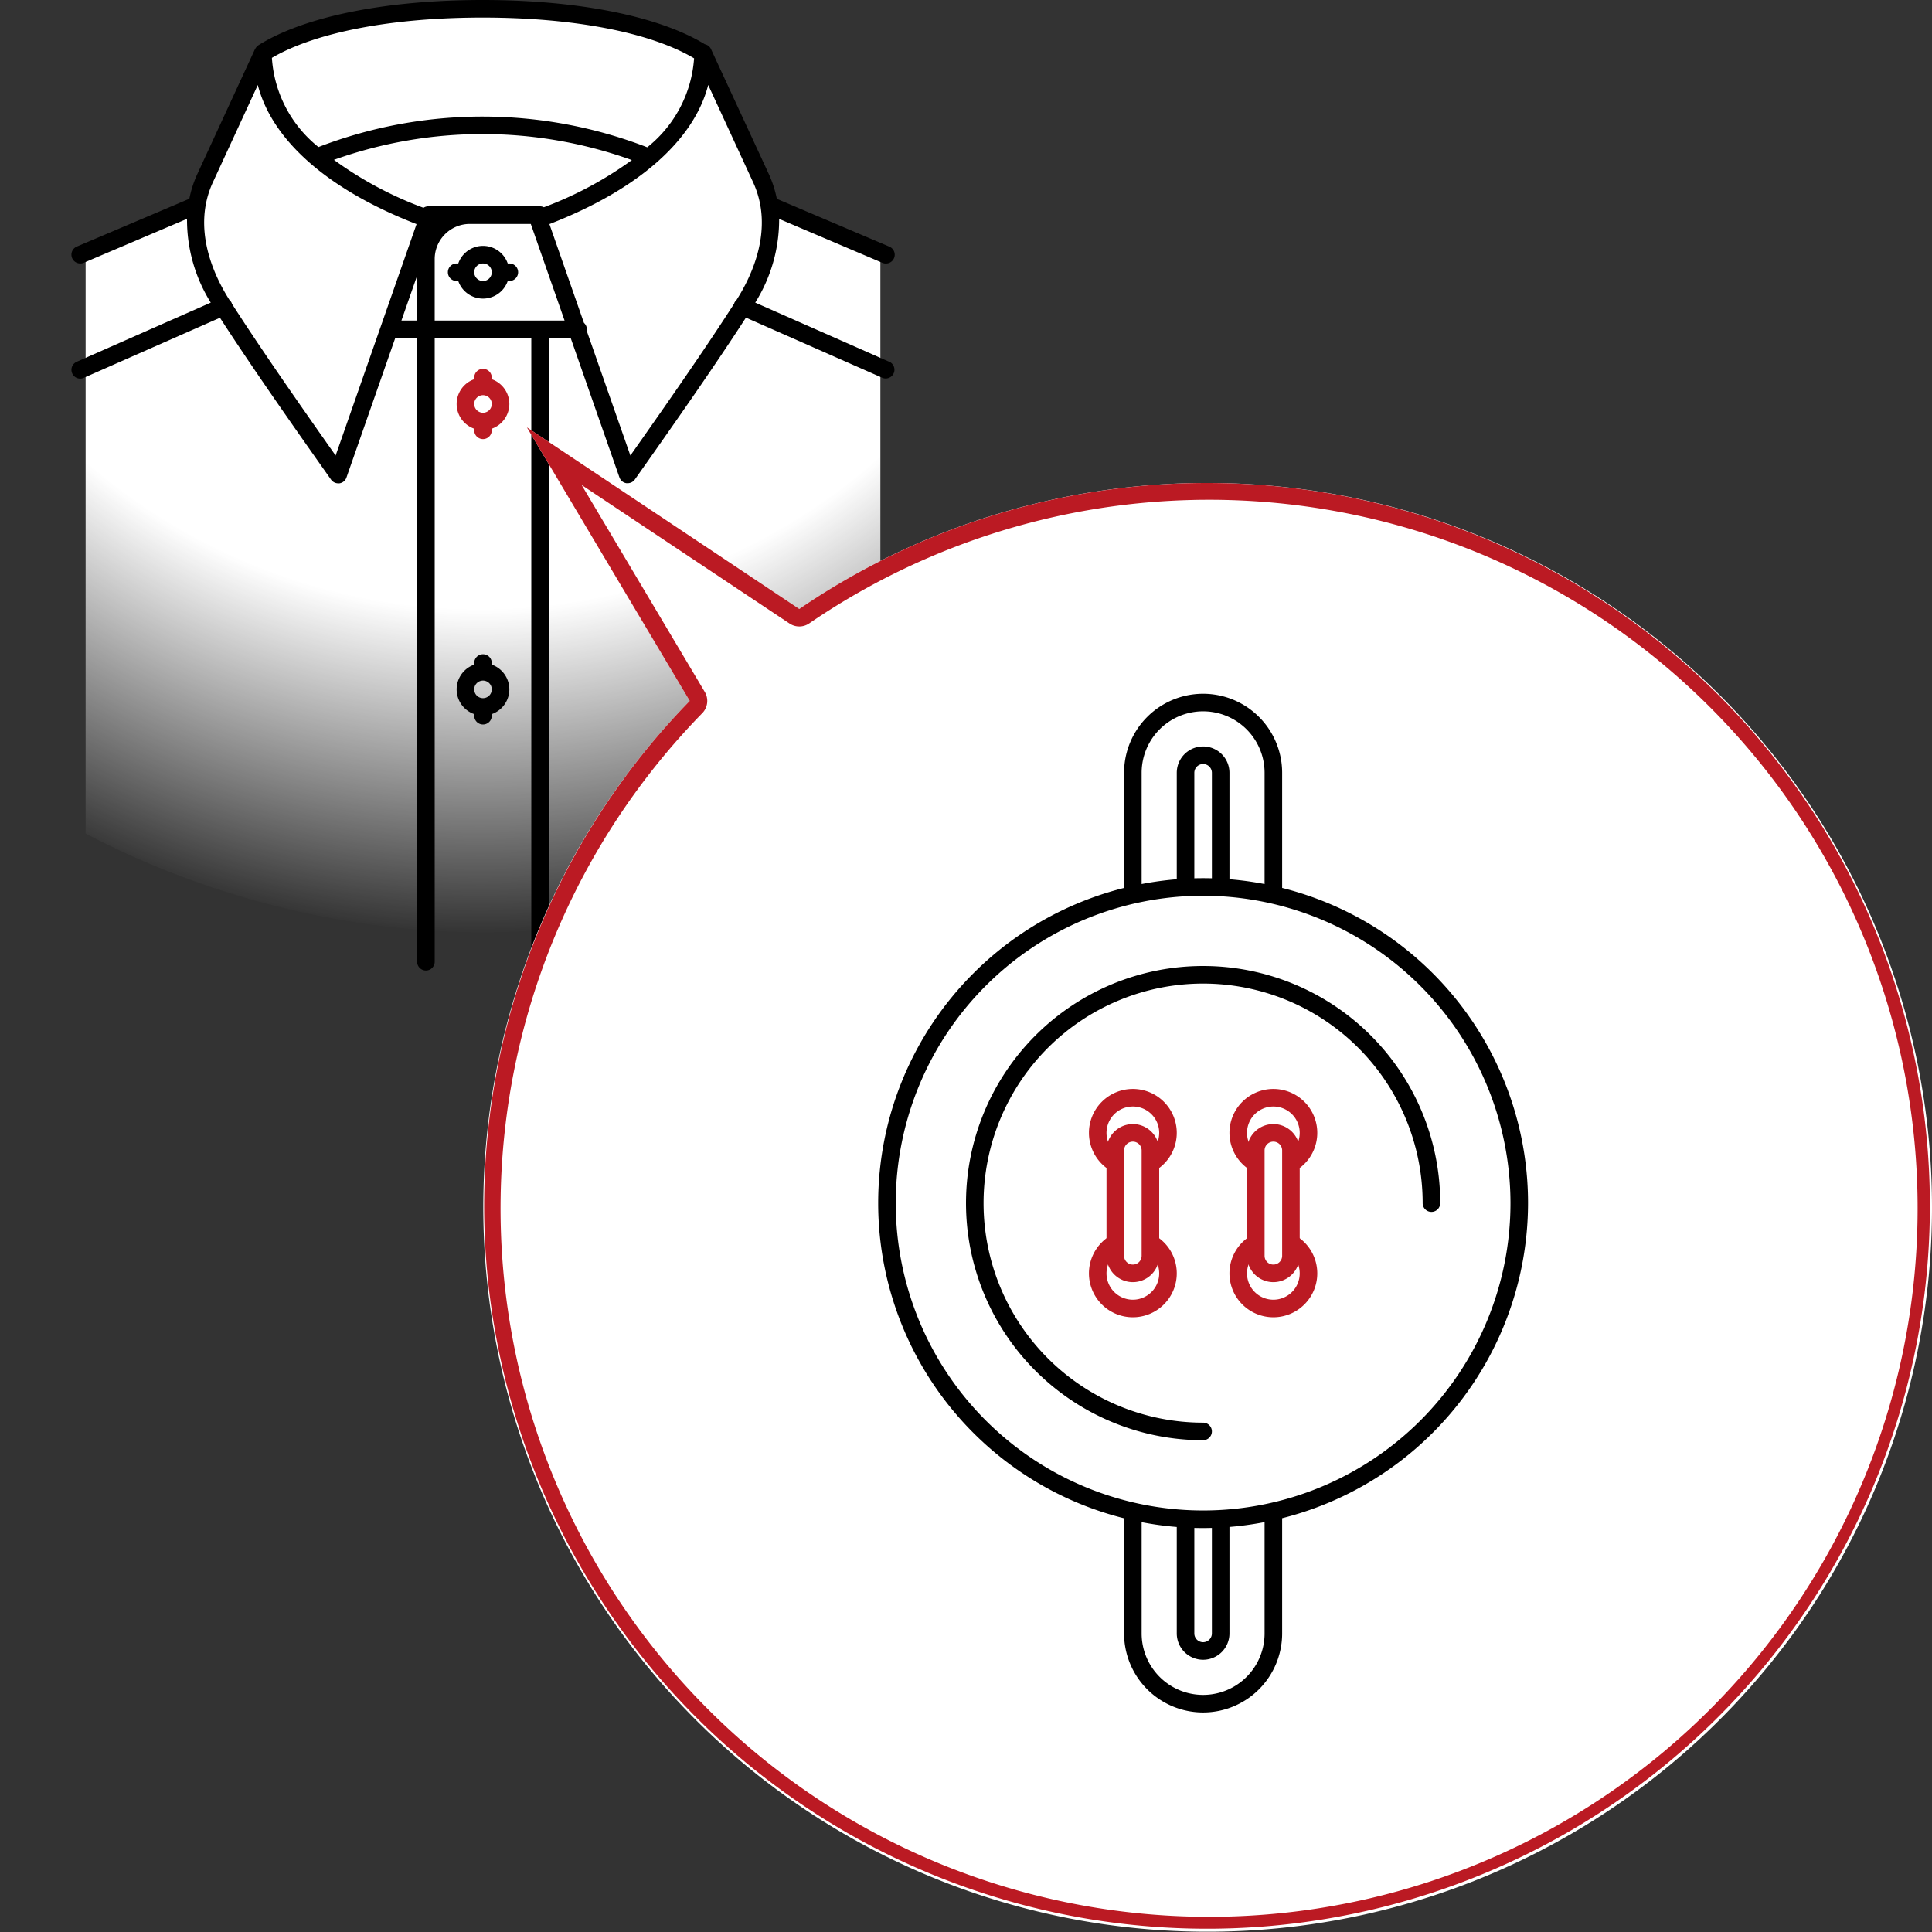 <svg xmlns="http://www.w3.org/2000/svg" xmlns:xlink="http://www.w3.org/1999/xlink" width="110" height="110" viewBox="0 0 110 110"><rect x="0" y="0" width="110" height="110" fill="#333333" stroke="none"/><defs><style>.cls-1{fill:url(#Безымянный_градиент_312);}.cls-2{fill:#bb1a23;}.cls-3{fill:#fff;}</style><radialGradient id="Безымянный_градиент_312" cx="27.333" cy="0.542" r="52.662" gradientUnits="userSpaceOnUse"><stop offset="0.648" stop-color="#fff"/><stop offset="1" stop-color="#fff" stop-opacity="0"/></radialGradient></defs><title>Нити - Пуговичная нить на планке</title><g id="Нити"><g id="Пуговичная_нить_на_планке" data-name="Пуговичная нить на планке"><g id="Цвет-37" data-name="Цвет"><path class="cls-1" d="M27.5,53.084a49.4,49.4,0,0,0,22.625-5.625V14.271l-6.25-2.625-.5-1.437L40,2.959A27.92,27.92,0,0,0,27.5.334c-4.812,0-9.438.978-12.5,2.625l-3.375,7.25-.5,1.438-6.25,2.625V47.459A49.4,49.4,0,0,0,27.5,53.084Z"/></g><g id="Контур-37" data-name="Контур"><path d="M29,15h-.092a1.491,1.491,0,0,0-2.816,0H26a.5.5,0,0,0,0,1h.092a1.491,1.491,0,0,0,2.816,0H29a.5.5,0,0,0,0-1Zm-1.5,1a.5.5,0,1,1,.5-.5A.5.5,0,0,1,27.5,16Z"/><path class="cls-2" d="M29,23a1.5,1.5,0,0,0-1-1.408V21.5a.5.5,0,0,0-1,0v.092a1.491,1.491,0,0,0,0,2.816V24.5a.5.5,0,0,0,1,0v-.092A1.5,1.5,0,0,0,29,23Zm-1.5.5A.5.5,0,1,1,28,23,.5.5,0,0,1,27.5,23.5Z"/><path d="M29,39.25a1.5,1.5,0,0,0-1-1.408V37.75a.5.5,0,0,0-1,0v.092a1.491,1.491,0,0,0,0,2.816v.092a.5.5,0,0,0,1,0v-.092A1.5,1.5,0,0,0,29,39.25Zm-1.5.5a.5.5,0,1,1,.5-.5A.5.5,0,0,1,27.5,39.75Z"/><path d="M50.635,20.6,43,17.23a8.908,8.908,0,0,0,1.361-4.767l5.877,2.5a.493.493,0,0,0,.2.04.5.5,0,0,0,.2-.96l-6.409-2.723a6.345,6.345,0,0,0-.433-1.361L40.479,2.79a.49.49,0,0,0-.347-.271C37.51.919,32.913,0,27.475,0,21.967,0,17.314.939,14.709,2.577c-.014.009-.022.023-.035.033a.466.466,0,0,0-.125.139.47.47,0,0,0-.028.04L11.213,9.956a6.345,6.345,0,0,0-.433,1.361L4.371,14.04a.5.5,0,0,0,.2.96.493.493,0,0,0,.2-.04l5.877-2.5A8.908,8.908,0,0,0,12,17.23L4.365,20.6a.5.5,0,0,0,.2.957.491.491,0,0,0,.2-.043l7.759-3.422c1.715,2.658,4.042,5.986,6.325,9.216a.5.5,0,0,0,.408.211.552.552,0,0,0,.069,0,.5.5,0,0,0,.4-.33l2.774-7.932H23.75v35.5a.5.5,0,0,0,1,0V19.25h5.5v35.5a.5.5,0,0,0,1,0V19.25h1.244l2.774,7.932a.5.5,0,0,0,.4.33.552.552,0,0,0,.069,0,.5.5,0,0,0,.408-.211c2.283-3.23,4.61-6.558,6.325-9.216l7.759,3.422a.491.491,0,0,0,.2.043.5.5,0,0,0,.2-.957ZM39.518,3.32a7.1,7.1,0,0,1-2.666,5.066,26.013,26.013,0,0,0-18.72-.014,7.071,7.071,0,0,1-2.651-5.079C17.974,1.837,22.309,1,27.475,1,32.674,1,37.034,1.847,39.518,3.32ZM30.966,11.8a.491.491,0,0,0-.216-.053H24.375a.487.487,0,0,0-.262.084,21.032,21.032,0,0,1-5.1-2.73,25.124,25.124,0,0,1,16.962.013A20.977,20.977,0,0,1,30.966,11.8ZM19.109,25.936c-2.168-3.074-4.328-6.179-5.909-8.647,0-.013,0-.026-.008-.038a.494.494,0,0,0-.125-.168c-.876-1.375-2.161-4.071-.945-6.706l2.556-5.539c.812,3.153,3.99,5.963,9.039,7.922ZM23.75,15.694V18.25h-.894Zm1,2.556v-3.5a2,2,0,0,1,2-2h3.471l1.923,5.5Zm11.141,7.686L33.4,18.82a.467.467,0,0,0,.014-.07.494.494,0,0,0-.167-.367l-1.966-5.624C36.332,10.8,39.51,7.99,40.322,4.837l2.556,5.539c1.216,2.635-.07,5.332-.946,6.707a.5.5,0,0,0-.124.167c-.005.012,0,.026-.008.038C40.219,19.757,38.058,22.862,35.891,25.936Z"/></g><g id="Выноска-5" data-name="Выноска"><path class="cls-3" d="M68.75,27.5a41.053,41.053,0,0,0-23.242,7.172L30,24.333l9.271,15.575A41.242,41.242,0,1,0,68.75,27.5Z"/><path class="cls-2" d="M33.115,27.612,44.953,35.5a1,1,0,0,0,1.119-.006,40.341,40.341,0,1,1-6.087,5.11A1,1,0,0,0,40.13,39.4L33.115,27.612M30,24.333l9.271,15.575a41.157,41.157,0,1,0,6.237-5.236L30,24.333Z"/><path d="M68.5,87A18.5,18.5,0,1,1,87,68.5,18.521,18.521,0,0,1,68.5,87Zm0-36A17.5,17.5,0,1,0,86,68.5,17.52,17.52,0,0,0,68.5,51Z"/><path d="M68.5,82A13.5,13.5,0,1,1,82,68.5a.5.5,0,0,1-1,0A12.5,12.5,0,1,0,68.5,81a.5.5,0,0,1,0,1Z"/><path class="cls-2" d="M64.5,67A2.5,2.5,0,1,1,67,64.5,2.5,2.5,0,0,1,64.5,67Zm0-4A1.5,1.5,0,1,0,66,64.5,1.5,1.5,0,0,0,64.5,63Z"/><path class="cls-2" d="M72.5,67A2.5,2.5,0,1,1,75,64.5,2.5,2.5,0,0,1,72.5,67Zm0-4A1.5,1.5,0,1,0,74,64.5,1.5,1.5,0,0,0,72.5,63Z"/><path class="cls-2" d="M64.5,75A2.5,2.5,0,1,1,67,72.5,2.5,2.5,0,0,1,64.5,75Zm0-4A1.5,1.5,0,1,0,66,72.5,1.5,1.5,0,0,0,64.5,71Z"/><path class="cls-2" d="M72.5,75A2.5,2.5,0,1,1,75,72.5,2.5,2.5,0,0,1,72.5,75Zm0-4A1.5,1.5,0,1,0,74,72.5,1.5,1.5,0,0,0,72.5,71Z"/><path class="cls-3" d="M64.5,72.5a1,1,0,0,1-1-1v-6a1,1,0,0,1,2,0v6A1,1,0,0,1,64.5,72.5Z"/><path class="cls-2" d="M64.5,73A1.5,1.5,0,0,1,63,71.5v-6a1.5,1.5,0,0,1,3,0v6A1.5,1.5,0,0,1,64.5,73Zm0-8a.5.5,0,0,0-.5.5v6a.5.5,0,0,0,1,0v-6A.5.5,0,0,0,64.5,65Z"/><path class="cls-3" d="M72.5,72.5a1,1,0,0,1-1-1v-6a1,1,0,0,1,2,0v6A1,1,0,0,1,72.5,72.5Z"/><path class="cls-2" d="M72.5,73A1.5,1.5,0,0,1,71,71.5v-6a1.5,1.5,0,0,1,3,0v6A1.5,1.5,0,0,1,72.5,73Zm0-8a.5.5,0,0,0-.5.5v6a.5.5,0,0,0,1,0v-6A.5.5,0,0,0,72.5,65Z"/><path d="M68.5,97.5A4.5,4.5,0,0,1,64,93V86.375a.5.5,0,0,1,1,0V93a3.5,3.5,0,0,0,7,0V86.375a.5.5,0,0,1,1,0V93A4.5,4.5,0,0,1,68.5,97.5Z"/><path d="M72.5,51.25a.5.5,0,0,1-.5-.5V44a3.5,3.5,0,0,0-7,0v6.626a.5.5,0,0,1-1,0V44a4.5,4.5,0,0,1,9,0v6.75A.5.5,0,0,1,72.5,51.25Z"/><path d="M69.5,50.75a.5.5,0,0,1-.5-.5V44a.5.5,0,0,0-1,0v6.25a.5.5,0,0,1-1,0V44a1.5,1.5,0,0,1,3,0v6.25A.5.5,0,0,1,69.5,50.75Z"/><path d="M68.5,94.5A1.5,1.5,0,0,1,67,93V86.625a.5.5,0,0,1,1,0V93a.5.5,0,0,0,1,0V86.625a.5.5,0,0,1,1,0V93A1.5,1.5,0,0,1,68.5,94.5Z"/></g></g></g></svg>